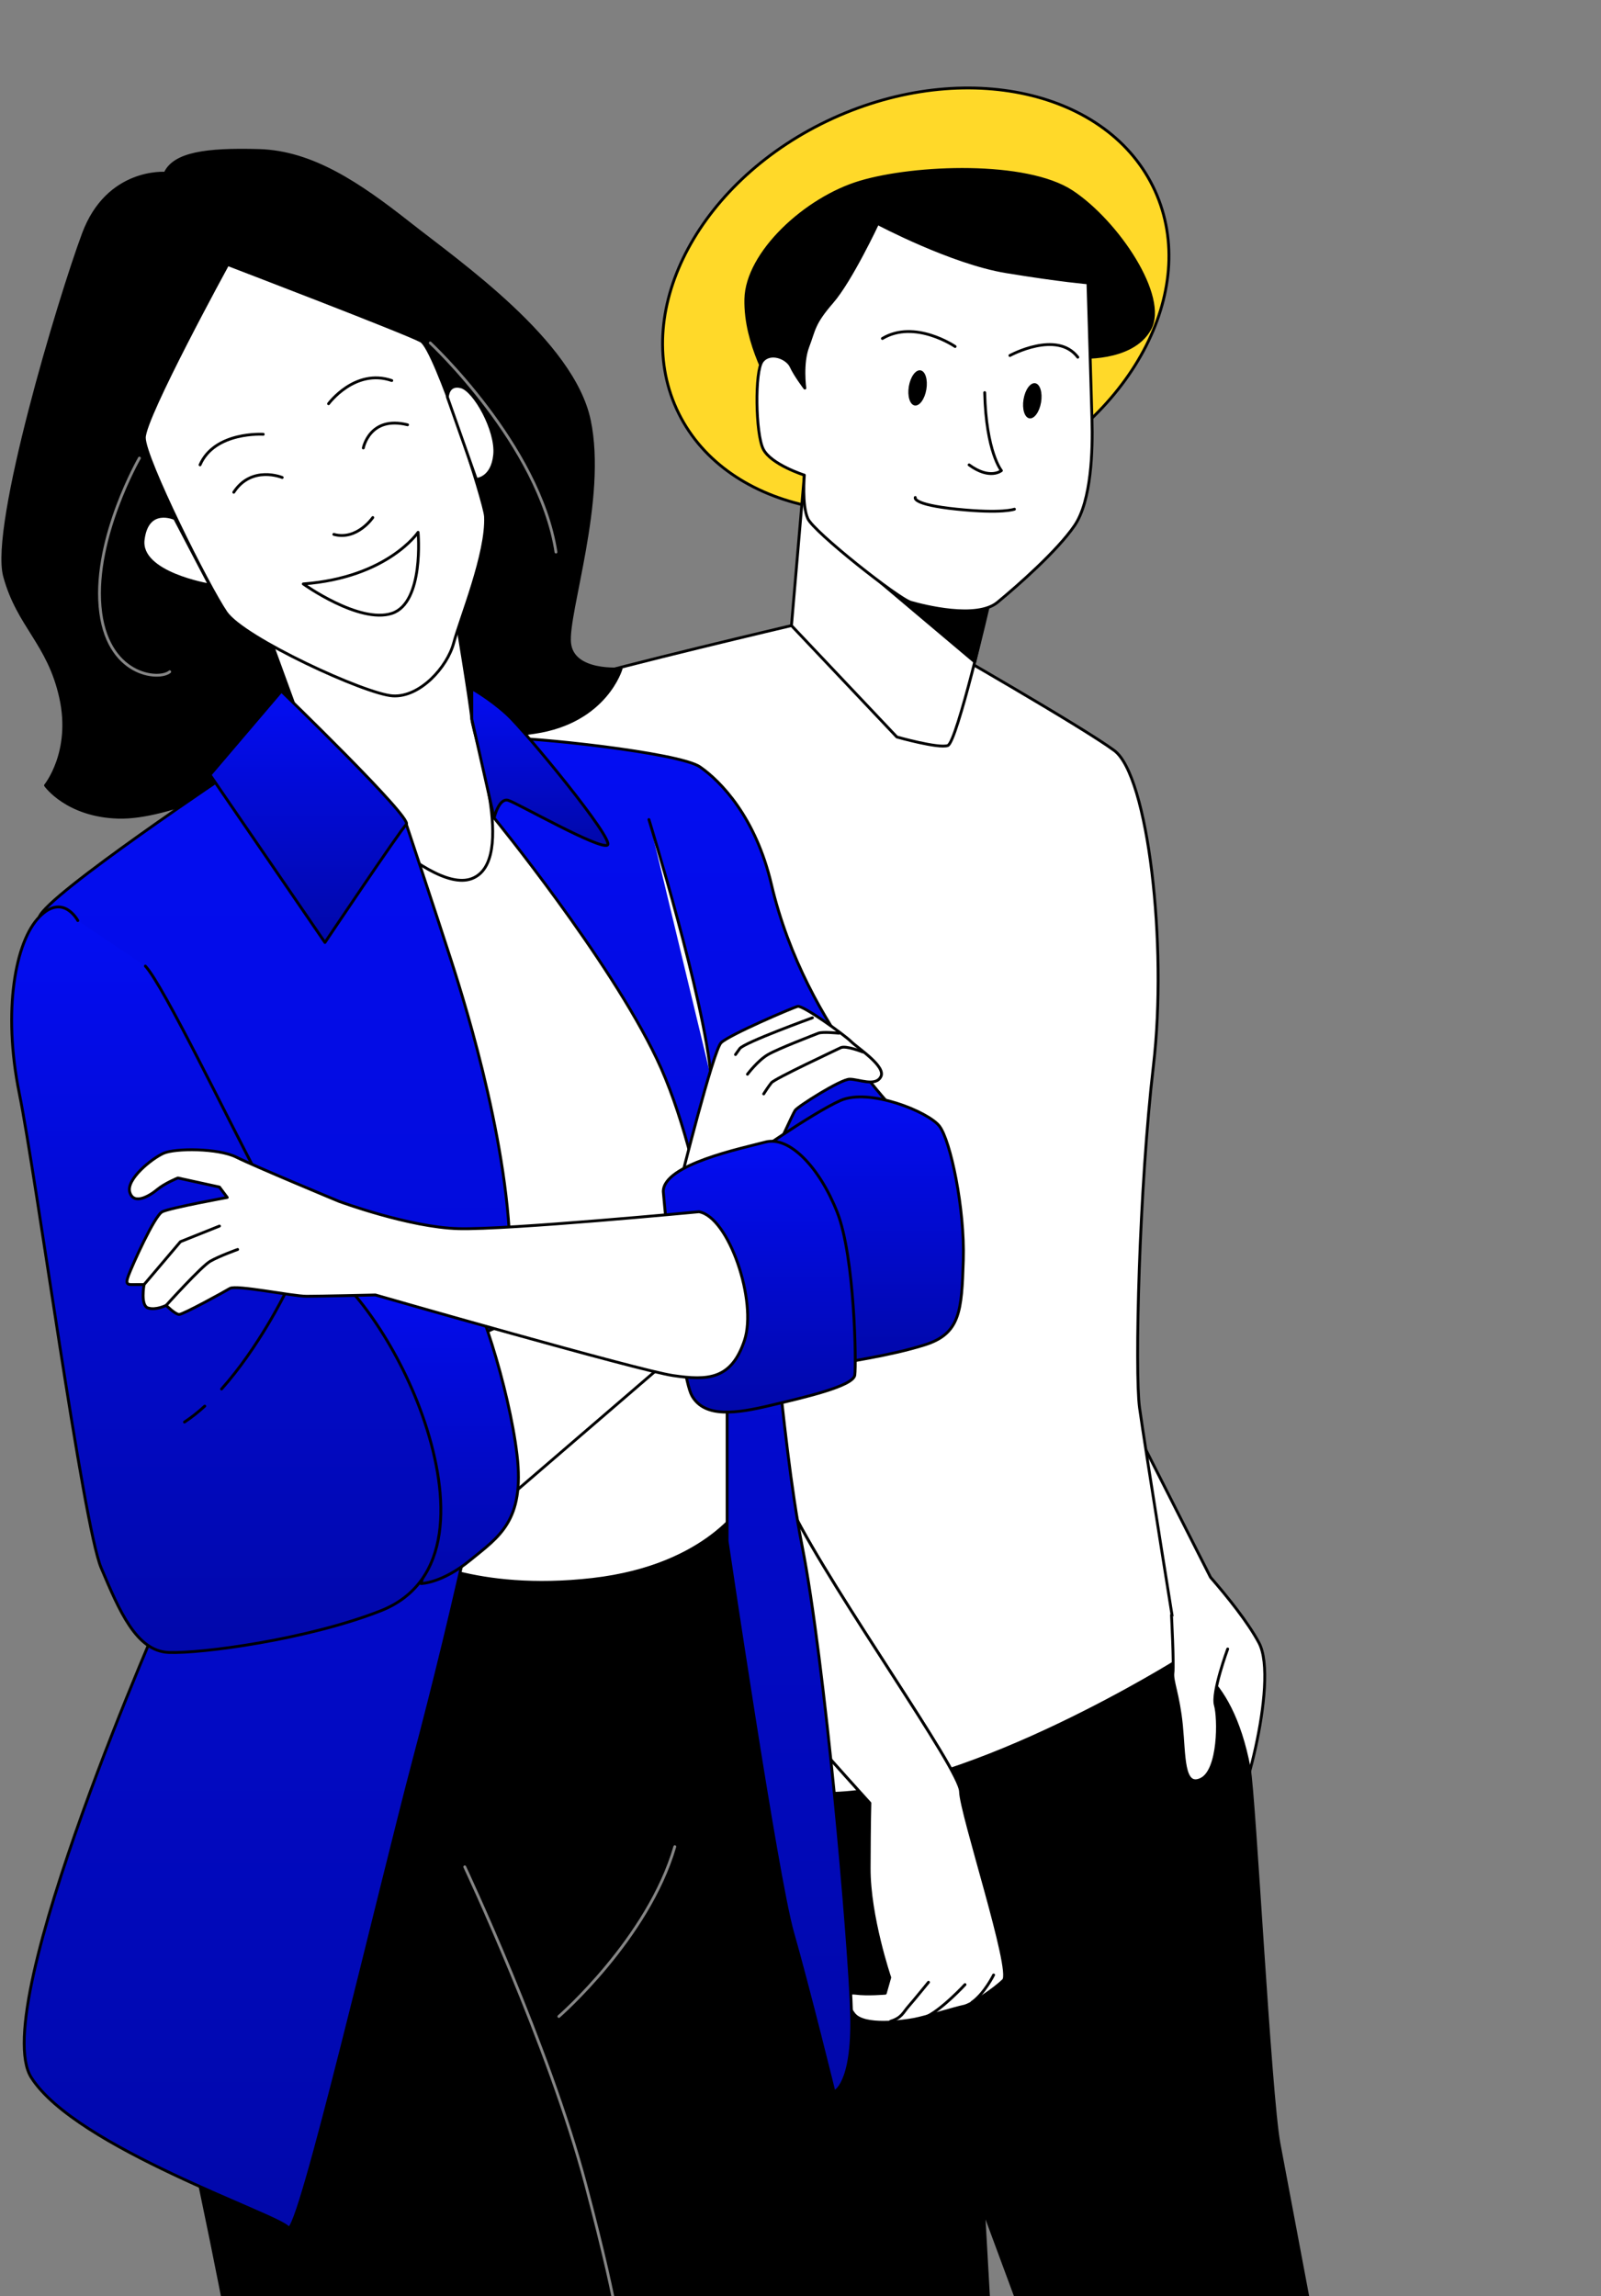 <svg width="565" height="810" viewBox="0 0 565 810" fill="none" xmlns="http://www.w3.org/2000/svg">
<rect x="0" y="0" width="565" height="810" fill="#808080" stroke="none"/>
<path d="M238.758 144.252C222.632 108.882 247.354 62.977 293.976 41.722C340.598 20.466 391.465 31.908 407.591 67.278C423.716 102.648 398.995 148.552 352.373 169.808C305.751 191.064 254.884 179.622 238.758 144.252Z" fill="#FFD929" stroke="black" stroke-miterlimit="10" stroke-linecap="round" stroke-linejoin="round"/>
<path d="M380.361 126.014C380.361 126.014 399.387 127.539 405.753 116.12C412.119 104.699 394.355 78.233 378.304 67.63C362.253 57.025 322.917 58.475 303.562 64.251C284.207 70.028 263.554 89.251 263.208 105.499C262.861 121.748 272.311 135.727 273.652 140.584C274.993 145.441 286.51 143.271 287.689 140.495C288.869 137.717 306.727 96.874 311.354 94.298C315.978 91.722 319.889 94.394 325.778 96.266C331.666 98.139 375.64 107.741 375.64 107.741L380.361 126.014Z" fill="black" stroke="black" stroke-miterlimit="10" stroke-linecap="round" stroke-linejoin="round"/>
<path d="M398.238 550.089L396.412 495.759L427.187 556.41L427.185 556.416C433.155 563.284 440.376 572.246 444.278 579.527C451.679 593.342 437.026 644.078 434.558 639.472C432.09 634.867 411.444 573.679 411.444 573.679C411.444 573.679 407.778 563.195 406.897 554.593L398.238 550.089Z" fill="white" stroke="black" stroke-miterlimit="10" stroke-linecap="round" stroke-linejoin="round"/>
<path d="M416.116 585.418C416.116 585.418 434.108 587.989 440.872 623.887C442.716 633.676 448.14 739.128 451.38 756.326C457.49 788.757 464.823 827.673 464.823 827.673L371.414 845.272L347.118 779.701L350.963 847.632L257.275 865.284C257.275 865.284 228.217 762.552 225.053 749.716C221.889 736.88 210.106 709.996 204.936 670.671C199.766 631.348 205.562 614.584 205.562 614.584L411.436 572.065L416.116 585.418Z" fill="black" stroke="black" stroke-miterlimit="10" stroke-linecap="round" stroke-linejoin="round"/>
<path d="M330.655 227.077C330.655 227.077 381.747 256.291 393.224 264.771C405.125 273.563 412.073 333.072 407.052 375.926C402.032 418.779 400.402 483.876 402.153 496.643C403.903 509.408 416.115 585.418 416.115 585.418C416.115 585.418 343.393 631.205 293.904 632.672C244.415 634.138 206.456 620.338 206.456 620.338C206.456 620.338 189.62 489.275 184.258 460.821C178.897 432.366 167.469 336.953 167.597 302.879C167.726 268.805 186.163 245.033 202.247 240.037C218.33 235.042 279.311 220.695 279.311 220.695L330.655 227.077Z" fill="white" stroke="black" stroke-miterlimit="10" stroke-linecap="round" stroke-linejoin="round"/>
<path d="M349 213C349 213 337.707 261.825 334.5 263C331.293 264.176 316.5 260 316.5 260L279.312 220.693L283.859 167.621C283.859 167.621 296.92 192.796 315.603 206.997C334.279 221.197 349 213 349 213Z" fill="white" stroke="black" stroke-miterlimit="10" stroke-linecap="round" stroke-linejoin="round"/>
<path d="M309.001 204L344.001 233.5L348.447 214.161L309.001 204Z" fill="black" stroke="black" stroke-miterlimit="10" stroke-linecap="round" stroke-linejoin="round"/>
<path d="M309.72 78.845C309.72 78.845 335.752 92.68 355.088 95.85C374.425 99.02 383.938 99.784 383.938 99.784C383.938 99.784 385.078 137.474 385.37 148.066C385.662 158.659 385.216 176.63 379.206 185.428C373.198 194.226 359.374 206.424 352.001 212.5C344.628 218.573 326.003 213.782 321.501 212.5C317.002 211.217 287.267 187.702 285.103 183C282.94 178.298 283.858 167.618 283.858 167.618C283.858 167.618 272.079 163.876 269.348 158.427C266.618 152.979 266.291 130.894 269.037 127.394C271.785 123.894 277.751 126.178 279.194 129.315C280.637 132.451 284.035 136.92 284.035 136.92C284.035 136.92 282.819 128.206 285.103 122.24C287.388 116.274 287 114.217 293.651 106.573C300.304 98.935 309.72 78.845 309.72 78.845Z" fill="white" stroke="black" stroke-miterlimit="10" stroke-linecap="round" stroke-linejoin="round"/>
<path d="M347.501 138.5C348.001 159.5 353.401 166.018 353.401 166.018C353.401 166.018 349.409 169.418 342.001 164" stroke="black" stroke-miterlimit="10" stroke-linecap="round" stroke-linejoin="round"/>
<path d="M358.002 179.63C358.002 179.63 353.725 181.288 337.656 179.63C321.586 177.974 323.002 175.5 323.002 175.5" stroke="black" stroke-miterlimit="10" stroke-linecap="round" stroke-linejoin="round"/>
<path d="M356.399 125.419C356.399 125.419 373 116.329 380.36 126.014" stroke="black" stroke-miterlimit="10" stroke-linecap="round" stroke-linejoin="round"/>
<path d="M337.062 122.245C337.062 122.245 322.887 112.564 311.402 119.414" stroke="black" stroke-miterlimit="10" stroke-linecap="round" stroke-linejoin="round"/>
<path d="M361.21 140.876C360.644 144.298 361.571 147.3 363.281 147.583C364.992 147.866 366.837 145.323 367.403 141.902C367.969 138.481 367.043 135.478 365.332 135.195C363.621 134.912 361.776 137.455 361.21 140.876Z" fill="black"/>
<path d="M320.727 136.334C320.161 139.756 321.088 142.758 322.799 143.041C324.509 143.324 326.355 140.781 326.921 137.36C327.487 133.939 326.56 130.936 324.849 130.653C323.139 130.371 321.293 132.913 320.727 136.334Z" fill="black"/>
<path d="M255.19 302.086L243.453 437.877C243.453 437.877 246.541 443.844 245.991 447.875C245.441 451.906 245.405 455.189 245.405 455.189C245.405 455.189 265.054 503.87 279.745 533.188C294.436 562.506 338.802 624.21 338.967 632.037C339.133 639.863 357.444 695.345 354.125 698.589C350.809 701.832 342.668 707.296 340.14 707.773C337.611 708.249 326.465 711.658 322.673 712.373C318.877 713.088 304.848 715.077 301.366 710.493C297.884 705.91 297.921 702.63 301.952 703.18C305.985 703.729 312.426 703.17 312.426 703.17L314.001 697.634C314.001 697.634 306.67 676.096 306.734 659.06C306.797 642.023 306.989 636.093 306.989 636.093C306.989 636.093 203.757 522.617 196.069 499.183C188.381 475.749 178.317 450.144 176.053 438.128C173.789 426.115 166.064 315.597 167.593 302.869C169.122 290.141 168.757 277.767 176.968 265.744C185.179 253.721 192.135 252.41 197.195 251.457" fill="white"/>
<path d="M255.19 302.086L243.453 437.877C243.453 437.877 246.541 443.844 245.991 447.875C245.441 451.906 245.405 455.189 245.405 455.189C245.405 455.189 265.054 503.87 279.745 533.188C294.436 562.506 338.802 624.21 338.967 632.037C339.133 639.863 357.444 695.345 354.125 698.589C350.809 701.832 342.668 707.296 340.14 707.773C337.611 708.249 326.465 711.658 322.673 712.373C318.877 713.088 304.848 715.077 301.366 710.493C297.884 705.91 297.921 702.63 301.952 703.18C305.985 703.729 312.426 703.17 312.426 703.17L314.001 697.634C314.001 697.634 306.67 676.096 306.734 659.06C306.797 642.023 306.989 636.093 306.989 636.093C306.989 636.093 203.757 522.617 196.069 499.183C188.381 475.749 178.317 450.144 176.053 438.128C173.789 426.115 166.064 315.597 167.593 302.869C169.122 290.141 168.757 277.767 176.968 265.744C185.179 253.721 192.135 252.41 197.195 251.457" stroke="black" stroke-miterlimit="10" stroke-linecap="round" stroke-linejoin="round"/>
<path d="M239.676 452.697C239.676 452.697 219.65 448.459 205.1 458.409" stroke="black" stroke-miterlimit="10" stroke-linecap="round" stroke-linejoin="round"/>
<path d="M225.057 441.029C225.057 441.029 202.831 440.008 192.281 458.421" stroke="black" stroke-miterlimit="10" stroke-linecap="round" stroke-linejoin="round"/>
<path d="M269.468 511.481C272.959 519.174 276.474 526.663 279.746 533.188C294.436 562.506 338.803 624.21 338.968 632.036C339.134 639.863 357.445 695.345 354.126 698.589C350.807 701.832 342.669 707.296 340.141 707.772C337.612 708.249 326.466 711.658 322.673 712.373C318.878 713.088 304.849 715.076 301.367 710.493C297.885 705.91 297.922 702.63 301.953 703.179C305.986 703.729 312.427 703.17 312.427 703.17L314.002 697.633C314.002 697.633 306.671 676.096 306.734 659.059C306.797 642.023 306.989 636.092 306.989 636.092C306.989 636.092 257.391 581.57 224.391 540.305C237.055 520.952 256.307 513.966 269.468 511.481Z" fill="white" stroke="black" stroke-miterlimit="10" stroke-linecap="round" stroke-linejoin="round"/>
<path d="M327.668 699.303C327.668 699.303 322.399 705.79 320.544 707.887C318.693 709.984 318.286 711.809 314.277 713.063" fill="white"/>
<path d="M327.668 699.303C327.668 699.303 322.399 705.79 320.544 707.887C318.693 709.984 318.286 711.809 314.277 713.063" stroke="black" stroke-miterlimit="10" stroke-linecap="round" stroke-linejoin="round"/>
<path d="M340.557 700.122C340.557 700.122 332.47 708.888 326.955 711.426Z" fill="white"/>
<path d="M340.557 700.122C340.557 700.122 332.47 708.888 326.955 711.426" stroke="black" stroke-miterlimit="10" stroke-linecap="round" stroke-linejoin="round"/>
<path d="M350.654 696.721C350.654 696.721 347.405 703.326 342.99 706.404Z" fill="white"/>
<path d="M350.654 696.721C350.654 696.721 347.405 703.326 342.99 706.404" stroke="black" stroke-miterlimit="10" stroke-linecap="round" stroke-linejoin="round"/>
<path d="M413.424 569.777C413.424 569.777 414.328 587.19 413.929 590.118C413.53 593.045 415.858 597.833 416.928 608.562C417.999 619.291 417.32 630.825 423.86 627.692C430.398 624.558 430.239 606.054 428.915 601.55C427.591 597.046 433.258 581.722 433.258 581.722" fill="white"/>
<path d="M413.424 569.777C413.424 569.777 414.328 587.19 413.929 590.118C413.53 593.045 415.858 597.833 416.928 608.562C417.999 619.291 417.32 630.825 423.86 627.692C430.398 624.558 430.239 606.054 428.915 601.55C427.591 597.046 433.258 581.722 433.258 581.722" stroke="black" stroke-miterlimit="10" stroke-linecap="round" stroke-linejoin="round"/>
<path d="M79.216 561.931C79.216 561.931 44.229 659.776 57.276 712.556C70.322 765.333 82.181 829.378 82.181 829.378H261.861C261.861 829.378 282.024 764.148 279.652 725.009C277.28 685.869 272.536 641.989 272.536 641.989L263.049 529.316H83.96L79.216 561.931Z" fill="black" stroke="black" stroke-miterlimit="10" stroke-linecap="round" stroke-linejoin="round"/>
<path d="M164.014 658.592C164.014 658.592 193.663 721.45 206.71 770.67C219.756 819.891 219.162 828.785 219.162 828.785" stroke="#858585" stroke-miterlimit="10" stroke-linecap="round" stroke-linejoin="round"/>
<path d="M197.223 711.368C197.223 711.368 228.653 684.09 238.14 651.476" stroke="#858585" stroke-miterlimit="10" stroke-linecap="round" stroke-linejoin="round"/>
<path d="M183.582 265.429L99.375 293.3C99.375 293.3 129.618 341.333 139.699 410.122C149.78 478.911 145.63 548.884 145.63 548.884C145.63 548.884 167.57 561.931 209.082 557.187C250.593 552.444 263.046 529.316 263.046 529.316C263.046 529.316 260.08 414.272 244.662 368.611C229.244 322.949 183.582 265.429 183.582 265.429Z" fill="white" stroke="black" stroke-miterlimit="10" stroke-linecap="round" stroke-linejoin="round"/>
<path d="M58.29 61.115C58.29 61.115 37.978 59.511 29.426 82.497C20.873 105.483 -3.181 185.663 1.63 203.303C6.44 220.944 17.131 226.825 21.409 246.066C25.684 265.309 16.063 277.069 16.063 277.069C16.063 277.069 23.548 287.76 41.721 288.296C59.894 288.831 87.157 274.397 105.33 270.12C123.503 265.842 163.595 262.103 188.719 258.36C213.844 254.618 219.187 235.91 219.187 235.91C219.187 235.91 202.082 237.513 201.014 226.822C199.946 216.131 213.844 176.039 207.963 148.243C202.082 120.447 161.991 92.65 144.354 78.752C126.713 64.854 110.144 53.63 91.432 53.095C72.721 52.559 61.497 54.166 58.29 61.115Z" fill="black" stroke="black" stroke-miterlimit="10" stroke-linecap="round" stroke-linejoin="round"/>
<path d="M49.204 161.608C49.204 161.608 33.167 189.405 35.306 213.994C37.445 238.584 56.153 240.187 59.895 236.98" stroke="#858585" stroke-miterlimit="10" stroke-linecap="round" stroke-linejoin="round"/>
<path d="M151.836 120.982C151.836 120.982 190.324 156.796 196.202 194.751" stroke="#858585" stroke-miterlimit="10" stroke-linecap="round" stroke-linejoin="round"/>
<path d="M94.445 222.943L112.438 272.261C112.438 272.261 150.16 316.161 166.494 309.966C182.828 303.772 167.057 259.841 166.494 253.647C165.931 247.452 160.862 217.037 160.862 217.037C160.862 217.037 149.597 235.06 142.276 235.06C134.955 235.058 94.445 222.943 94.445 222.943Z" fill="white" stroke="black" stroke-miterlimit="10" stroke-linecap="round" stroke-linejoin="round"/>
<path d="M80.354 93.319C80.354 93.319 50.938 147.062 50.938 154.416C50.938 161.77 73.566 207.026 79.788 216.078C86.01 225.13 129.003 244.928 138.621 245.494C148.238 246.06 157.853 235.311 160.117 226.825C162.381 218.339 171.974 195.125 171.338 182.206C171.102 177.38 153.667 123.132 148.577 120.306C143.486 117.476 80.354 93.319 80.354 93.319Z" fill="white" stroke="black" stroke-miterlimit="10" stroke-linecap="round" stroke-linejoin="round"/>
<path d="M99.594 168.453C99.594 168.453 88.814 163.992 82.494 173.657" stroke="black" stroke-miterlimit="10" stroke-linecap="round" stroke-linejoin="round"/>
<path d="M128.217 158.041C128.217 158.041 130.447 146.518 143.829 149.863" stroke="black" stroke-miterlimit="10" stroke-linecap="round" stroke-linejoin="round"/>
<path d="M92.901 153.208C92.901 153.208 75.802 152.093 70.598 163.989" stroke="black" stroke-miterlimit="10" stroke-linecap="round" stroke-linejoin="round"/>
<path d="M115.949 142.429C115.949 142.429 125.242 129.791 138.253 134.251" stroke="black" stroke-miterlimit="10" stroke-linecap="round" stroke-linejoin="round"/>
<path d="M131.562 182.578C131.562 182.578 125.987 190.756 117.809 188.526" stroke="black" stroke-miterlimit="10" stroke-linecap="round" stroke-linejoin="round"/>
<path d="M147.548 187.782C147.548 187.782 136.768 203.767 107.027 205.997C107.027 205.997 126.729 220.123 138.255 216.405C149.779 212.688 147.548 187.782 147.548 187.782Z" fill="white" stroke="black" stroke-miterlimit="10" stroke-linecap="round" stroke-linejoin="round"/>
<path d="M61.675 182.95C61.675 182.95 52.01 178.489 50.523 190.385C49.036 202.28 73.945 206.369 73.945 206.369L61.675 182.95Z" fill="white" stroke="black" stroke-miterlimit="10" stroke-linecap="round" stroke-linejoin="round"/>
<path d="M157.889 140.09C157.889 140.09 157.991 135.244 162.727 136.456C167.465 137.669 175.407 151.894 174.572 160.405C173.737 168.913 168.114 169.11 168.114 169.11L157.889 140.09Z" fill="white" stroke="black" stroke-miterlimit="10" stroke-linecap="round" stroke-linejoin="round"/>
<path d="M82.576 271.668C82.576 271.668 16.68 315.598 13.865 323.482C11.049 331.366 58.922 565.097 58.922 565.097C58.922 565.097 -4.722 708.15 11.049 732.931C26.82 757.712 98.344 781.367 101.726 785.872C105.107 790.377 133.827 667.036 146.219 620.29C158.611 573.544 178.884 489.065 180.01 449.076C181.137 409.088 164.803 356.147 159.171 338.69C153.54 321.23 143.401 290.818 143.401 290.818L82.576 271.668Z" fill="url(#paint0_linear_152_4590)" stroke="black" stroke-miterlimit="10" stroke-linecap="round" stroke-linejoin="round"/>
<path d="M99.296 243.818C99.296 243.818 145.654 288.562 143.401 290.814C141.149 293.067 114.678 332.492 114.678 332.492L74.127 273.357L99.296 243.818Z" fill="url(#paint1_linear_152_4590)" stroke="black" stroke-miterlimit="10" stroke-linecap="round" stroke-linejoin="round"/>
<path d="M174.378 288.562C174.378 288.562 214.929 338.124 231.823 373.605C248.72 409.085 256.604 472.165 256.604 496.946C256.604 521.727 256.604 543.692 256.604 543.692C256.604 543.692 274.064 661.965 279.696 681.678C285.327 701.39 294.34 737.997 294.34 737.997C294.34 737.997 301.098 735.744 300.535 710.964C299.971 686.183 290.961 585.37 283.074 545.381C275.19 505.393 271.914 439.092 266.843 427.266C261.775 415.441 261.775 415.441 261.775 415.441L321.948 397.972C321.948 397.972 284.423 363.992 272.225 311.956C266.677 288.282 254.349 275.613 247.028 270.545C239.707 265.476 186.204 259.845 177.191 260.408C168.183 260.966 174.378 288.562 174.378 288.562Z" fill="url(#paint2_linear_152_4590)" stroke="black" stroke-miterlimit="10" stroke-linecap="round" stroke-linejoin="round"/>
<path d="M174.378 288.561C174.378 288.561 176.068 281.241 179.446 282.367C182.825 283.493 211.548 299.827 214.364 298.137C217.179 296.448 185.078 257.586 178.883 251.955C172.689 246.323 166.494 242.944 166.494 242.944V253.644L174.378 288.561Z" fill="url(#paint3_linear_152_4590)" stroke="black" stroke-miterlimit="10" stroke-linecap="round" stroke-linejoin="round"/>
<path d="M229.01 289.125C229.01 289.125 248.722 352.768 250.975 380.365Z" fill="white"/>
<path d="M229.01 289.125C229.01 289.125 248.722 352.768 250.975 380.365" stroke="black" stroke-miterlimit="10" stroke-linecap="round" stroke-linejoin="round"/>
<path d="M240.248 416.483C240.248 416.483 251.713 370.624 254.465 367.872C257.217 365.12 279.687 355.489 281.524 355.031C283.357 354.573 298.032 365.12 300.326 367.415C302.62 369.709 312.71 376.128 310.873 379.798C309.04 383.468 303.078 380.716 299.866 380.716C296.653 380.716 281.521 390.348 280.605 391.721C279.687 393.097 274.644 404.562 272.81 407.772C270.974 410.979 240.248 416.483 240.248 416.483Z" fill="white" stroke="black" stroke-miterlimit="10" stroke-linecap="round" stroke-linejoin="round"/>
<path d="M304.51 371.129C304.51 371.129 298.476 368.715 296.664 369.62C294.856 370.524 273.434 380.48 272.227 381.989C271.021 383.499 269.512 385.912 269.512 385.912" stroke="black" stroke-miterlimit="10" stroke-linecap="round" stroke-linejoin="round"/>
<path d="M263.783 378.972C263.783 378.972 267.403 374.145 271.024 372.034C274.644 369.923 287.316 365.096 288.822 364.491C290.331 363.889 296.062 364.491 296.062 364.491" stroke="black" stroke-miterlimit="10" stroke-linecap="round" stroke-linejoin="round"/>
<path d="M286.711 359.062C286.711 359.062 262.577 367.811 261.068 369.922C259.559 372.033 259.559 372.033 259.559 372.033" stroke="black" stroke-miterlimit="10" stroke-linecap="round" stroke-linejoin="round"/>
<path d="M263.365 409.087C263.365 409.087 286.457 392.753 296.593 388.248C306.73 383.743 327.569 392.19 331.511 397.259C335.453 402.327 340.521 426.544 339.958 444.568C339.394 462.591 338.831 470.475 326.442 474.417C314.053 478.359 297.156 480.611 295.467 481.175C293.777 481.738 292.088 447.383 281.386 428.797C270.686 410.213 263.365 409.087 263.365 409.087Z" fill="url(#paint4_linear_152_4590)" stroke="black" stroke-miterlimit="10" stroke-linecap="round" stroke-linejoin="round"/>
<path d="M234.078 420.353C234.078 420.353 239.709 484.559 244.215 492.443C248.72 500.327 259.985 498.637 271.811 495.822C283.637 493.006 301.097 489.064 301.66 485.122C302.223 481.18 301.66 443.444 295.466 427.676C289.271 411.906 278.569 400.643 270.122 402.895C261.675 405.145 234.078 410.777 234.078 420.353Z" fill="url(#paint5_linear_152_4590)" stroke="black" stroke-miterlimit="10" stroke-linecap="round" stroke-linejoin="round"/>
<path d="M182.006 526.088L250.795 466.927L221.903 447.667L166.871 471.973C166.871 471.973 181.546 510.955 182.006 526.088Z" fill="white" stroke="black" stroke-miterlimit="10" stroke-linecap="round" stroke-linejoin="round"/>
<path d="M148.53 558.646C148.53 558.646 155.867 558.646 165.957 550.39C176.046 542.134 185.217 536.63 182.465 513.242C179.713 489.854 168.248 454.082 162.747 449.496C157.243 444.911 121.932 450.415 121.014 452.706C120.095 454.998 148.987 496.731 151.282 521.037C153.573 545.347 148.53 558.646 148.53 558.646Z" fill="url(#paint6_linear_152_4590)" stroke="black" stroke-miterlimit="10" stroke-linecap="round" stroke-linejoin="round"/>
<path d="M27.457 324.763C27.457 324.763 22.287 314.862 13.867 323.482C5.445 332.101 0.859 356.407 6.821 385.757C12.783 415.107 29.291 538.01 35.713 553.145C42.132 568.278 48.096 582.495 59.559 582.953C71.024 583.41 108.63 578.367 134.31 568.278C159.992 558.188 158.616 527.92 149.903 501.78C141.189 475.64 125.138 454.085 115.507 447.666C105.875 441.244 100.832 432.991 90.743 414.188C80.653 395.386 57.723 347.691 51.303 340.814" fill="url(#paint7_linear_152_4590)"/>
<path d="M27.457 324.763C27.457 324.763 22.287 314.862 13.867 323.482C5.445 332.101 0.859 356.407 6.821 385.757C12.783 415.107 29.291 538.01 35.713 553.145C42.132 568.278 48.096 582.495 59.559 582.953C71.024 583.41 108.63 578.367 134.31 568.278C159.992 558.188 158.616 527.92 149.903 501.78C141.189 475.64 125.138 454.085 115.507 447.666C105.875 441.244 100.832 432.991 90.743 414.188C80.653 395.386 57.723 347.691 51.303 340.814" stroke="black" stroke-miterlimit="10" stroke-linecap="round" stroke-linejoin="round"/>
<path d="M72.255 496.052C69.949 498.163 67.558 500.069 65.111 501.669" stroke="black" stroke-miterlimit="10" stroke-linecap="round" stroke-linejoin="round"/>
<path d="M100.507 456.482C100.507 456.482 91.275 475.388 78.184 490.021" stroke="black" stroke-miterlimit="10" stroke-linecap="round" stroke-linejoin="round"/>
<path d="M246.668 427.488C246.668 427.488 179.255 433.908 161.828 433.45C144.401 432.992 119.637 423.818 119.637 423.818C119.637 423.818 89.827 411.435 83.408 408.225C76.989 405.016 61.853 405.016 57.725 406.849C53.597 408.683 44.426 416.02 45.802 420.609C47.178 425.194 52.682 421.985 55.434 419.69C58.186 417.399 62.771 415.563 62.771 415.563L77.446 418.772L80.198 422.442C80.198 422.442 60.019 426.112 57.267 427.488C54.516 428.864 46.72 446.291 45.344 449.959C43.968 453.626 45.344 453.168 48.096 453.168C50.848 453.168 50.848 453.168 50.848 453.168C50.848 453.168 49.472 460.506 52.224 461.424C54.976 462.342 58.643 460.506 58.643 460.506C58.643 460.506 61.853 463.715 63.229 463.715C64.605 463.715 78.822 455.92 81.114 454.544C83.408 453.168 103.126 457.296 108.172 457.296C113.218 457.296 132.478 456.838 132.478 456.838C132.478 456.838 225.116 483.436 237.497 485.273C249.88 487.106 258.133 486.649 262.719 472.889C267.304 459.132 257.215 429.325 246.668 427.488Z" fill="white" stroke="black" stroke-miterlimit="10" stroke-linecap="round" stroke-linejoin="round"/>
<path d="M58.645 460.509C58.645 460.509 71.028 446.75 74.238 444.916C77.447 443.082 83.869 440.788 83.869 440.788" stroke="black" stroke-miterlimit="10" stroke-linecap="round" stroke-linejoin="round"/>
<path d="M50.846 453.171L63.687 438.035L77.446 432.534" stroke="black" stroke-miterlimit="10" stroke-linecap="round" stroke-linejoin="round"/>
<defs>
<linearGradient id="paint0_linear_152_4590" x1="94.301" y1="271.668" x2="94.301" y2="785.992" gradientUnits="userSpaceOnUse">
<stop stop-color="#030DF3"/>
<stop offset="1" stop-color="#0108AA"/>
</linearGradient>
<linearGradient id="paint1_linear_152_4590" x1="108.804" y1="243.818" x2="108.804" y2="332.492" gradientUnits="userSpaceOnUse">
<stop stop-color="#030DF3"/>
<stop offset="1" stop-color="#0108AA"/>
</linearGradient>
<linearGradient id="paint2_linear_152_4590" x1="247.124" y1="260.369" x2="247.124" y2="737.997" gradientUnits="userSpaceOnUse">
<stop stop-color="#030DF3"/>
<stop offset="1" stop-color="#0108AA"/>
</linearGradient>
<linearGradient id="paint3_linear_152_4590" x1="190.516" y1="242.944" x2="190.516" y2="298.26" gradientUnits="userSpaceOnUse">
<stop stop-color="#030DF3"/>
<stop offset="1" stop-color="#0108AA"/>
</linearGradient>
<linearGradient id="paint4_linear_152_4590" x1="301.683" y1="386.969" x2="301.683" y2="481.181" gradientUnits="userSpaceOnUse">
<stop stop-color="#030DF3"/>
<stop offset="1" stop-color="#0108AA"/>
</linearGradient>
<linearGradient id="paint5_linear_152_4590" x1="267.953" y1="402.608" x2="267.953" y2="498.17" gradientUnits="userSpaceOnUse">
<stop stop-color="#030DF3"/>
<stop offset="1" stop-color="#0108AA"/>
</linearGradient>
<linearGradient id="paint6_linear_152_4590" x1="151.976" y1="447.726" x2="151.976" y2="558.646" gradientUnits="userSpaceOnUse">
<stop stop-color="#030DF3"/>
<stop offset="1" stop-color="#0108AA"/>
</linearGradient>
<linearGradient id="paint7_linear_152_4590" x1="79.848" y1="319.957" x2="79.848" y2="582.981" gradientUnits="userSpaceOnUse">
<stop stop-color="#030DF3"/>
<stop offset="1" stop-color="#0108AA"/>
</linearGradient>
</defs>
</svg>
